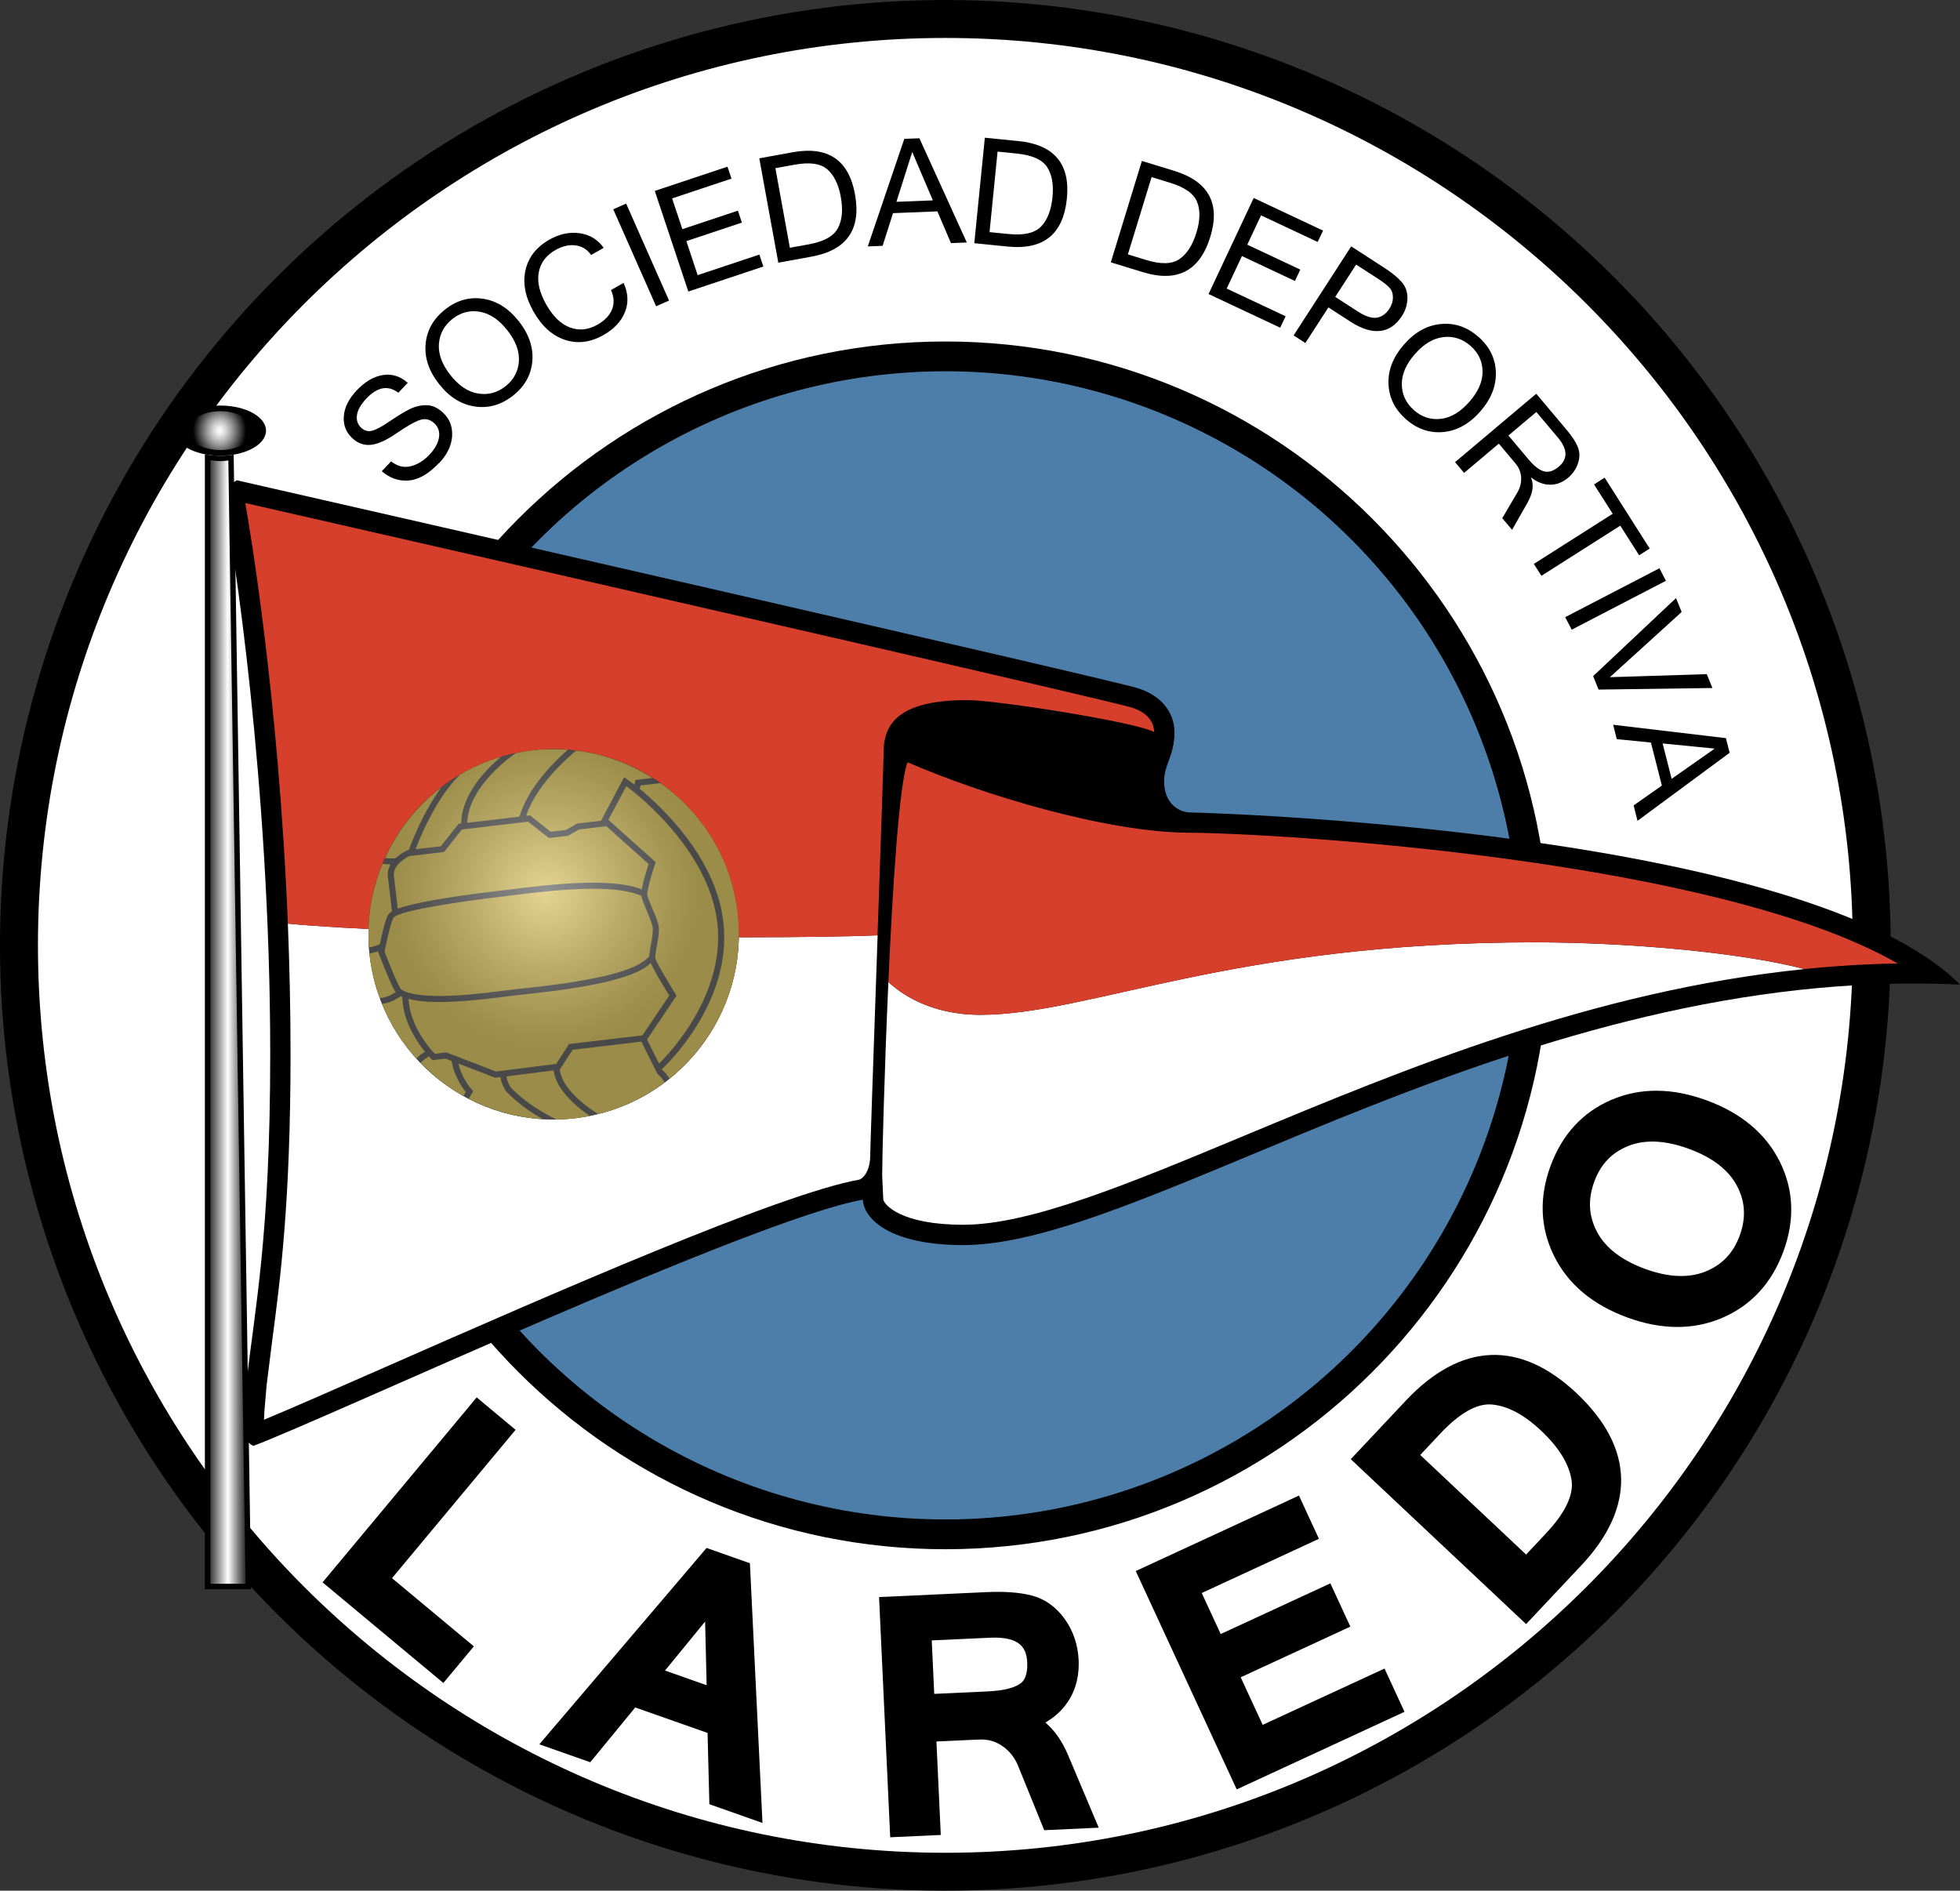 <?xml version="1.0" encoding="UTF-8"?>
<svg id="Layer_2" data-name="Layer 2" xmlns="http://www.w3.org/2000/svg" xmlns:xlink="http://www.w3.org/1999/xlink" viewBox="0 0 410.03 395.53">
  <rect x="0" y="0" width="410.03" height="395.53" fill="#333333" stroke="none"/>
  <defs>
    <style>
      .cls-1 {
        fill: url(#radial-gradient-2);
        opacity: .57;
      }

      .cls-1, .cls-2, .cls-3, .cls-4, .cls-5, .cls-6, .cls-7 {
        stroke-width: 0px;
      }

      .cls-2 {
        fill: url(#linear-gradient);
      }

      .cls-4 {
        fill: #4c7ea9;
      }

      .cls-5 {
        fill: #d73f2d;
      }

      .cls-6 {
        fill: #be9b03;
      }

      .cls-7 {
        fill: #fff;
      }

      .cls-8 {
        fill: url(#radial-gradient);
        stroke: #000;
      }
    </style>
    <linearGradient id="linear-gradient" x1="42.86" y1="213.8" x2="52.53" y2="213.8" gradientUnits="userSpaceOnUse">
      <stop offset="0" stop-color="#000"/>
      <stop offset=".5" stop-color="#fff"/>
      <stop offset=".59" stop-color="#cbcbcb"/>
      <stop offset=".74" stop-color="#757575"/>
      <stop offset=".86" stop-color="#353535"/>
      <stop offset=".95" stop-color="#0e0e0e"/>
      <stop offset="1" stop-color="#000"/>
    </linearGradient>
    <radialGradient id="radial-gradient" cx="45.65" cy="89.89" fx="45.65" fy="89.89" r="7.23" gradientTransform="translate(10.8 11.89) scale(.77 .87)" gradientUnits="userSpaceOnUse">
      <stop offset="0" stop-color="#fff"/>
      <stop offset=".09" stop-color="#f2f2f2"/>
      <stop offset=".26" stop-color="#cfcfcf"/>
      <stop offset=".48" stop-color="#989898"/>
      <stop offset=".75" stop-color="#4c4c4c"/>
      <stop offset="1" stop-color="#000"/>
    </radialGradient>
    <radialGradient id="radial-gradient-2" cx="114.19" cy="186.63" fx="114.19" fy="186.63" r="40.44" gradientUnits="userSpaceOnUse">
      <stop offset="0" stop-color="#fff"/>
      <stop offset=".06" stop-color="#f4f4f4"/>
      <stop offset=".41" stop-color="#b5b5b5"/>
      <stop offset=".67" stop-color="#8e8e8e"/>
      <stop offset=".8" stop-color="gray"/>
    </radialGradient>
  </defs>
  <g id="Layer_1-2" data-name="Layer 1">
    <g>
      <circle class="cls-3" cx="197.76" cy="197.77" r="197.76" transform="translate(-81.92 197.76) rotate(-45)"/>
      <path class="cls-7" d="m197.76,7.94C93.09,7.94,7.94,93.09,7.94,197.77s85.16,189.83,189.83,189.83,189.83-85.16,189.83-189.83S302.44,7.94,197.76,7.94Zm0,316.16c-69.66,0-126.33-56.67-126.33-126.33s56.67-126.33,126.33-126.33,126.33,56.67,126.33,126.33-56.67,126.33-126.33,126.33Z"/>
      <g>
        <path class="cls-3" d="m91.83,96.87c-2.15,2.27-4.27,3.49-6.35,3.65s-3.95-.49-5.61-1.94l1.95-2.06c1.31,1.03,2.67,1.37,4.09,1.02,1.42-.35,2.73-1.15,3.92-2.41,1.13-1.2,1.8-2.39,2-3.58.2-1.19-.12-2.19-.97-2.99-.89-.84-1.89-1.07-3.01-.7-1.12.37-2.75,1.3-4.88,2.77-2.14,1.47-3.93,2.28-5.39,2.43-1.46.14-2.76-.33-3.92-1.43-1.31-1.24-1.88-2.77-1.73-4.61.15-1.84,1.05-3.62,2.69-5.35,1.72-1.82,3.53-2.89,5.43-3.2,1.9-.32,3.65.22,5.25,1.61l-1.97,2.08c-2.15-1.63-4.39-1.22-6.71,1.24-1.12,1.19-1.77,2.32-1.94,3.4s.12,1.96.86,2.67c.67.64,1.43.85,2.26.65.83-.2,2.09-.87,3.76-2.01s3.06-1.98,4.17-2.53c1.11-.55,2.27-.82,3.49-.81s2.37.54,3.47,1.57c1.39,1.31,2.01,2.95,1.89,4.92-.13,1.97-1.03,3.84-2.71,5.62Z"/>
        <path class="cls-3" d="m93.1,64.75c2.44-1.92,5.09-2.68,7.94-2.25,2.85.42,5.35,1.99,7.49,4.7,2.14,2.71,3.08,5.5,2.83,8.37-.25,2.87-1.6,5.27-4.04,7.2-2.45,1.93-5.11,2.69-7.97,2.27-2.86-.42-5.36-1.98-7.49-4.69-2.14-2.71-3.08-5.5-2.82-8.38.26-2.88,1.62-5.28,4.07-7.22Zm12.63,16.07c1.74-1.37,2.68-3.12,2.82-5.23.14-2.11-.67-4.28-2.42-6.5-1.75-2.22-3.67-3.51-5.75-3.87-2.08-.36-3.99.14-5.71,1.49-1.75,1.38-2.7,3.13-2.85,5.25-.15,2.12.66,4.29,2.41,6.51,1.74,2.21,3.66,3.5,5.76,3.85,2.1.36,4.01-.14,5.73-1.5Z"/>
        <path class="cls-3" d="m126.27,70.08c-2.73,1.55-5.42,1.89-8.07,1.02-2.65-.87-4.84-2.84-6.58-5.9-1.74-3.06-2.3-5.96-1.69-8.67.61-2.72,2.28-4.85,5.01-6.4,2.1-1.19,4.21-1.64,6.32-1.34,2.12.3,3.79,1.32,5.03,3.06l-2.63,1.5c-.8-1.16-1.88-1.83-3.24-2.01-1.36-.18-2.77.14-4.21.96-1.96,1.11-3.12,2.66-3.5,4.66-.38,2,.15,4.24,1.56,6.75,1.41,2.49,3.07,4.09,4.97,4.8s3.82.51,5.76-.59c1.51-.86,2.52-1.92,3.03-3.18.51-1.27.44-2.62-.21-4.06l2.63-1.5c.98,2.16,1.07,4.21.28,6.14-.79,1.94-2.28,3.52-4.47,4.76Z"/>
        <path class="cls-3" d="m139.96,62.88l-2.7,1.19-8.97-20.29,2.7-1.19,8.97,20.29Z"/>
        <path class="cls-3" d="m159.69,55.76l-15.69,5.23-7.02-21.05,15.21-5.07.83,2.5-12.42,4.14,2.15,6.43,11.62-3.87.83,2.5-11.62,3.87,2.37,7.12,12.91-4.3.83,2.5Z"/>
        <path class="cls-3" d="m158.85,33.12l6.92-1.26c7.42-1.35,11.78,1.57,13.09,8.77,1.34,7.36-1.7,11.71-9.11,13.06l-6.93,1.26-3.98-21.83Zm6.39,18.71l3.98-.72c3.17-.58,5.19-1.71,6.08-3.39.88-1.68,1.08-3.87.59-6.55-.48-2.61-1.42-4.53-2.82-5.75-1.41-1.22-3.7-1.54-6.88-.96l-3.98.72,3.03,16.65Z"/>
        <path class="cls-3" d="m202.25,50.73l-3.31.13-2.84-6.64-9.28.37-2.18,6.84-3.1.12,7.64-22.5,3.16-.12,9.92,21.81Zm-7.1-8.81l-4.31-10.13-3.31,10.43,7.62-.3Z"/>
        <path class="cls-3" d="m206.03,28.81l7,.7c7.5.75,10.89,4.77,10.16,12.04-.75,7.44-4.87,10.78-12.37,10.03l-7-.7,2.21-22.08Zm.97,19.75l4.02.4c3.2.32,5.46-.21,6.78-1.58,1.31-1.37,2.11-3.42,2.38-6.13.26-2.64-.11-4.74-1.13-6.3-1.02-1.56-3.13-2.5-6.34-2.83l-4.02-.4-1.68,16.84Z"/>
        <path class="cls-3" d="m238.88,33.67l6.73,2.06c7.2,2.21,9.73,6.81,7.59,13.8-2.19,7.15-6.89,9.61-14.09,7.41l-6.73-2.06,6.5-21.21Zm-2.92,19.55l3.86,1.18c3.08.94,5.39.87,6.95-.22,1.56-1.09,2.74-2.94,3.53-5.54.78-2.54.82-4.67.13-6.4s-2.57-3.07-5.66-4.01l-3.86-1.18-4.96,16.17Z"/>
        <path class="cls-3" d="m267.81,68.55l-14.98-7.04,9.44-20.09,14.51,6.82-1.12,2.38-11.85-5.57-2.88,6.14,11.09,5.21-1.12,2.38-11.09-5.21-3.19,6.8,12.32,5.79-1.12,2.38Z"/>
        <path class="cls-3" d="m282.67,51.54l6.95,4.5c1.53.99,2.71,1.95,3.56,2.9.85.95,1.26,2.09,1.25,3.42s-.39,2.59-1.15,3.75c-1.22,1.88-2.74,2.92-4.56,3.12-1.82.2-3.87-.43-6.13-1.89l-4.69-3.03-4.82,7.45-2.46-1.59,12.05-18.63Zm-3.34,10.57l4.72,3.05c1.58,1.02,2.91,1.46,3.96,1.3,1.06-.16,1.95-.8,2.67-1.91.48-.75.72-1.53.72-2.34,0-.82-.24-1.49-.71-2.01-.47-.52-1.25-1.13-2.32-1.83l-4.67-3.02-4.37,6.76Z"/>
        <path class="cls-3" d="m309.27,70.45c2.34,2.05,3.56,4.51,3.66,7.4.1,2.88-.98,5.62-3.25,8.22-2.27,2.59-4.85,4.03-7.72,4.31-2.87.27-5.47-.61-7.81-2.66-2.34-2.05-3.57-4.53-3.68-7.42-.11-2.89.97-5.63,3.24-8.22,2.27-2.6,4.85-4.03,7.73-4.3,2.88-.27,5.49.62,7.83,2.68Zm-13.49,15.35c1.67,1.46,3.56,2.07,5.66,1.82,2.1-.25,4.09-1.44,5.95-3.56,1.86-2.12,2.78-4.25,2.76-6.36-.03-2.12-.86-3.89-2.51-5.34-1.68-1.47-3.57-2.08-5.68-1.84-2.11.24-4.1,1.43-5.96,3.55-1.86,2.12-2.77,4.24-2.74,6.36.03,2.12.87,3.91,2.53,5.36Z"/>
        <path class="cls-3" d="m316.32,110.83l-2.05-2.43,3.18-5.41c.56-.96.82-1.99.77-3.08-.05-1.09-.44-2.07-1.17-2.94l-3.5-4.16-7.26,6.12-1.89-2.25,16.98-14.31,6.33,7.52c1.11,1.31,1.88,2.49,2.33,3.54.45,1.05.48,2.18.11,3.39-.38,1.21-1.08,2.25-2.1,3.12-1.17.99-2.44,1.48-3.8,1.46-1.36-.02-2.66-.51-3.89-1.49l-.05.04c.62,1.5.35,3.26-.79,5.28l-3.19,5.6Zm-.76-19.72l4.23,5.02c1.18,1.4,2.25,2.22,3.22,2.48.97.26,2-.07,3.08-.98,1.93-1.63,1.87-3.65-.17-6.08l-4.52-5.36-5.84,4.92Z"/>
        <path class="cls-3" d="m342.9,116.16l-3.94-6.19-16.5,10.49-1.58-2.49,16.5-10.49-3.91-6.14,2.22-1.41,9.43,14.83-2.22,1.41Z"/>
        <path class="cls-3" d="m328.8,131.73l-1.36-2.62,19.71-10.23,1.36,2.62-19.71,10.23Z"/>
        <path class="cls-3" d="m358.24,143.93l-23.82.33-1.14-2.81,17.34-16.33,1.18,2.91-15.02,13.64,20.28-.64,1.18,2.91Z"/>
        <path class="cls-3" d="m342.56,171.7l-.81-3.21,5.91-4.15-2.29-9-7.14-.71-.76-3.01,23.59,2.8.78,3.06-19.27,14.23Zm7.14-8.77l9.01-6.32-10.89-1.08,1.88,7.39Z"/>
      </g>
      <g>
        <path class="cls-3" d="m98.27,294.08l-30.79,36.95,25.27,21.05,6.38-7.66s-14.31-11.92-17.12-14.27c2.59-3.1,25.85-31.03,25.85-31.03l-8.14-6.79-1.45,1.74Z"/>
        <path class="cls-3" d="m146.8,325.03l-33.97,39.88,10.65,3.75s7.8-9.51,9.41-11.46c2.3.81,12.87,4.54,15.13,5.33.06,2.5.38,14.91.38,14.91l11.11,3.92-2.63-54.33-9.07-3.2-1.01,1.19Zm.71,14.2c.12,5.24.24,10.03.32,13.32-2.88-1.01-5.87-2.07-8.71-3.07,2.06-2.51,5.08-6.2,8.39-10.25Z"/>
        <path class="cls-3" d="m206.41,333.07h0l-22.51,1.04,2.33,50.25,10.58-.49s-.74-16.01-.91-19.55c2.88-.13,8.93-.41,8.93-.41,1.83-.08,3.43.36,4.87,1.37,1.5,1.04,2.57,2.39,3.28,4.12l5.47,13.48,11.4-.53-6.43-15.23c-1.25-2.96-2.86-5.17-4.73-6.77,1.6-.92,2.99-2.08,4.1-3.5,1.91-2.44,2.88-5.37,2.88-8.73,0-.27,0-.55-.02-.82-.15-3.2-1.12-6.08-2.88-8.56-1.83-2.58-4.18-4.25-6.98-4.97-2.49-.64-5.65-.87-9.38-.7Zm.69,9.54c6.63-.31,7.66,2.45,7.79,5.18,0,.19.01.37.01.55,0,2.74-1.03,3.54-1.39,3.81-.87.67-2.75,1.5-6.83,1.69,0,0-8.1.38-11.24.52-.13-2.76-.39-8.43-.52-11.19,3.22-.15,12.17-.56,12.17-.56Z"/>
        <path class="cls-3" d="m269.68,313.83l-32.08,14.83,21.12,45.68,35.1-16.23-4.18-9.05s-22.01,10.17-25.49,11.78c-1.15-2.49-3.45-7.46-4.6-9.95,3.41-1.58,22.94-10.6,22.94-10.6l-4.18-9.05s-19.52,9.03-22.94,10.6c-1.08-2.33-2.89-6.25-3.97-8.58,3.46-1.6,24.52-11.34,24.52-11.34l-4.18-9.05-2.06.95Z"/>
        <path class="cls-3" d="m294.09,293.02l-11.51,12.24,36.68,34.5,11.51-12.24c11.48-12.2,11.14-24.68-.97-36.08-11.88-11.17-24.23-10.62-35.71,1.58Zm7.18,6.92c4.05-4.31,7.68-6.37,10.77-6.12,3.29.26,6.78,2.1,10.36,5.48,3.7,3.48,5.84,6.95,6.36,10.3.05.33.08.67.08,1.02,0,2.92-1.82,6.33-5.42,10.16,0,0-2.51,2.67-4.16,4.43-2.69-2.53-19.46-18.3-22.15-20.83,1.65-1.75,4.16-4.43,4.16-4.43Z"/>
        <path class="cls-3" d="m337.13,230.07h0c-6.04,2.59-10.33,7.25-12.76,13.85-2.43,6.62-2.17,12.97.76,18.87,2.91,5.86,8.05,10.17,15.26,12.81,7.2,2.64,13.9,2.67,19.91.09,6.06-2.6,10.36-7.28,12.79-13.9,2.42-6.6,2.16-12.93-.78-18.81-2.92-5.83-8.05-10.13-15.27-12.78-7.22-2.65-13.92-2.69-19.91-.12Zm6.99,35.37h0c-4.9-1.8-8.28-4.41-10.04-7.76-1.74-3.32-1.92-6.75-.56-10.48,1.34-3.64,3.67-6.09,7.13-7.47,3.5-1.4,7.76-1.19,12.67.61,4.91,1.8,8.29,4.4,10.05,7.74,1.74,3.3,1.93,6.71.57,10.41-1.34,3.66-3.69,6.12-7.17,7.52-3.52,1.41-7.78,1.22-12.66-.57Z"/>
      </g>
      <circle class="cls-4" cx="197.76" cy="197.77" r="120.1"/>
      <path class="cls-3" d="m49.53,100.47c28.35,6.46,182.67,41.67,188.5,43.5,5.83,1.83,7.67,6,7.67,9.17,0,5-2.17,6.67-2.17,10.33,0,4.83,3.33,6.5,5.5,6.5s128.5,3.5,161,36c-91.5-4.25-169.5,54.5-208.5,54.5-16.5,0-21-6.25-21-9.5-22.75,4-111.69,45.55-127.5,51.5-3.25-1.25-1.84-7.41-1.5-13,1.75-15.75,5-30.5,5-69,0-57.25-8-107.25-9.5-115,0-2.5-.01-3.51,2.5-5Z"/>
      <path class="cls-7" d="m321.2,197.13c-63.67,0-93.17,15.17-116.17,15.17-10.59,0-16.79-4.62-19.18-6.87-.84,18.73-1.3,36.77-1.3,40.52,0,0,.22,4.87.23,4.97.15,1.05,3.58,5.3,16.75,5.3,14.06,0,34.79-8.64,58.79-18.64,33.19-13.83,72.93-30.35,117.18-34.85-13.64-3.55-37.38-5.59-56.31-5.59Z"/>
      <path class="cls-5" d="m205.03,212.3c23,0,52.5-15.17,116.17-15.17,18.93,0,42.67,2.04,56.31,5.59,6.4-.65,12.9-1.05,19.49-1.16-37.98-21.83-129.5-27.23-147.98-27.35-17.32,0-43.49-7.92-59.16-14.75-1.74,4.51-3.1,25.63-4.01,45.96,2.39,2.25,8.59,6.87,19.18,6.87Z"/>
      <path class="cls-7" d="m60.22,193.23c.35,8.74.56,17.86.56,27.23,0,30.95-2.12,46.98-3.82,59.86,0,0-1.2,9.58-1.2,9.6-.03.35-.27,3.23-.27,3.23-.11,1.1-.23,2.59-.27,3.86,5.48-2.27,14.31-6.15,24.98-10.84,35.01-15.39,82.96-36.47,99.61-39.4.96-.41,2.24-1.98,2.24-5.15,0-1.33.8-24.29,1.55-45.95-26.68,1.07-98.89-.09-123.35-2.45Z"/>
      <path class="cls-5" d="m183.58,195.68c.66-19.16,1.29-37.3,1.29-38.55,0-6.5,4.33-10.67,17.5-10.67,6,0,35,4.54,39.08,6.67,0-1.09-.46-3.78-4.69-5.11-4.3-1.35-101.94-23.75-185.45-42.79.86,4.83,7.01,40.86,8.91,88,24.46,2.35,96.67,3.52,123.35,2.45Z"/>
      <g>
        <path class="cls-3" d="m46.09,95.34c-1.13,0-2.22-.11-3.23-.31v237.44h9.67l-3.65-237.35c-.88.15-1.82.23-2.79.23Z"/>
        <path class="cls-2" d="m44,331.33h7.38c-.03-2.27-3.57-232.62-3.61-235-.56.05-1.11.14-1.68.14-.7,0-1.4-.12-2.09-.2v235.06Z"/>
        <ellipse class="cls-3" cx="46.09" cy="90.09" rx="9.56" ry="5.25"/>
        <path class="cls-8" d="m38.73,90.09c0-2.52,3.3-4.57,7.36-4.57s7.36,2.04,7.36,4.57-3.3,4.57-7.36,4.57-7.36-2.04-7.36-4.57Z"/>
      </g>
      <g>
        <path class="cls-3" d="m77.35,200c2.51,21.25,21.76,36.44,43.01,33.93,21.25-2.51,36.44-21.77,33.93-43.01-2.51-21.25-21.76-36.44-43.01-33.93-21.25,2.51-36.44,21.76-33.93,43.01Z"/>
        <path class="cls-6" d="m150.06,193.01c1.92,16.31-12.19,29.47-12.19,29.47l-2.51-5.03,6.17-9.15s-4.34-6.95-4.45-7.89c-.11-.95.94-4.69.73-6.48-.21-1.79-2.26-5.59-2.4-6.75-.14-1.16,1.75-6.82,1.75-6.82l-9.89-8.85,3.75-7.05s17.11,12.25,19.04,28.55Z"/>
        <path class="cls-6" d="m83.99,207.05c4.46,2.67,18.66.51,22.65.04,5.68-.67,22.76-2.13,27.99-5.99.37-.27.77-.61,1.18-1,.02-.52.14-1.22.32-2.24.22-1.24.52-2.93.42-3.78-.1-.81-.77-2.41-1.31-3.69-.59-1.4-.96-2.3-1.06-2.96-.12-.05-.23-.12-.35-.17-6.96-2.79-22.23-.47-29.47.39-7.21.85-20.78,2.77-21.99,4.31-.64.62-1.92,7.14-1.92,7.14,0,0,2.9,7.56,3.55,7.95Z"/>
        <path class="cls-6" d="m135.38,202.12c-4.93,3.64-18.87,5.16-26.35,5.98l-2.24.25-1.42.18c-7.41.95-15.34,1.67-19.93.44.04.31.07.63.11.93.68,5.78,5.4,10.55,5.4,10.55l2.42-.29,10.38,4,12.6-1.59,2.7-4.16,15.34-1.81c1.35-2,4.99-7.39,5.62-8.34-2-3.23-3.31-5.52-3.88-6.79l-.76.64Z"/>
        <path class="cls-6" d="m104.2,186.38l2.48-.3c7.87-.98,21.02-2.62,27.57-.02.25-1.47.91-3.64,1.45-5.3-.84-.75-6.43-5.75-8.87-7.94l-.04.03-5.68.67-2.29,1.33-3.99.47-4.35-3.43-13.87,1.64-3.71,4.7-7.25.86s-3.54,1.59-3.25,4.11c.1.85.48,4.1.82,6.91,3.21-1.21,10.22-2.46,20.98-3.73Z"/>
        <path class="cls-6" d="m125.15,233.04c5.14-1.27,9.84-3.55,13.9-6.61l-.72-1.02-.83-.84-3.33-6.66c-3.21.38-13.45,1.59-14.37,1.7-.5.77-2.7,4.15-2.7,4.15.58,4.9,7.91,9.21,8.05,9.29Z"/>
        <path class="cls-6" d="m151.32,192.86c1.98,16.75-11.99,29.99-12.58,30.54l-.27.25c.04.08.07.13.08.16.19.2.76.77.76.77l.75,1.06c10.05-8.09,15.86-21.01,14.24-34.74-1.34-11.34-7.48-20.96-16.14-27.08l-4.16.49-.18.7c4.7,3.88,15.93,14.43,17.51,27.84Z"/>
        <path class="cls-6" d="m110.85,170.57s3.67,2.9,4.35,3.43c.73-.09,2.82-.33,3.21-.38.37-.21,2.29-1.33,2.29-1.33l5.03-.59,4.84-9.11,1.18.84c.09.06.43.31.96.72l.26-.99,3.52-.41c-4.76-3.01-10.18-5.02-15.94-5.73-2.27,1.87-8.36,7.33-10.49,13.65l.78-.09Z"/>
        <path class="cls-6" d="m108.67,170.83l.19-.57c1.96-5.84,7.03-10.88,9.92-13.4-2.46-.19-4.96-.17-7.5.13-1.14.13-2.26.33-3.37.56-.18.12-9.87,6.58-10.17,14.58l10.93-1.29Z"/>
        <path class="cls-6" d="m92.23,177.03c.54-.69,3.71-4.7,3.71-4.7l.53-.06v-.2c.23-6.03,5.23-11.14,8.33-13.74-3.03.9-5.88,2.14-8.53,3.7-.24.21-5.09,4.57-9.34,15.63,1.85-.22,4.7-.55,5.3-.62Z"/>
        <path class="cls-6" d="m82.8,179.5c1.06-.99,2.24-1.53,2.33-1.57l.18-.08s.08,0,.2-.02l.24-.62c2.27-5.91,4.73-9.97,6.61-12.54-5.09,3.9-9.16,9-11.81,14.84.01,0,1.08.17,2.26,0Z"/>
        <path class="cls-6" d="m80.34,180.75l-.31-.05c-2.23,5.39-3.29,11.34-2.85,17.5.85-.12,1.69-.42,2.28-.66,1.18-5.68,1.78-6.27,2.01-6.5l-.11.12c.13-.17.35-.34.64-.51l-.86-7.31c-.1-.88.1-1.66.47-2.34l-.02-.17c-.68,0-1.17-.08-1.25-.09Z"/>
        <path class="cls-6" d="m79.12,199.21l.04-.23c-.63.22-1.25.39-1.8.47h-.06c.02.19.03.36.05.54.36,3.08,1.09,6.02,2.11,8.8,1.23-.1,2.21-.52,3.33-1.23-.53-.77-1.49-2.71-3.53-8.02l-.13-.34Z"/>
        <path class="cls-6" d="m84.11,208.53c-.09-.04-.17-.09-.26-.13l-.38.25c-1.26.8-2.34,1.22-3.54,1.37,1.72,4.25,4.16,8.09,7.17,11.4l.79-.71.99-.7c-1.53-1.9-4.08-5.63-4.59-9.96l-.18-1.52Z"/>
        <path class="cls-6" d="m90.05,221.34s-.16-.17-.34-.37c-.48.35-.97.69-1.02.73-.08.08-.6.53-.7.63,2.64,2.72,5.64,5.07,8.95,6.93l.5-.83s-2.29-2.57-2.98-6.48c-.67-.26-1.14-.44-1.25-.48-.47.06-2.72.32-2.72.32l-.44-.44Z"/>
        <path class="cls-6" d="m115.84,223.92l-9.85,1.25c-.03.37.1,1.05.81,2.27,3.26,3.43,7.41,5.7,9.63,6.76,1.3-.02,2.61-.11,3.92-.26,1.03-.12,2.04-.3,3.03-.5-2.23-1.5-7.04-5.21-7.55-9.51Z"/>
        <path class="cls-6" d="m105.88,228.3l-.1-.11-.08-.13c-.65-1.13-.95-2-.97-2.74l-.82.1-.32.04s-4.62-1.78-7.7-2.96c.75,3.04,2.47,5.06,2.49,5.08l.62.71-.94,1.55c4.73,2.45,9.98,3.96,15.5,4.28-2.3-1.29-5.22-3.23-7.68-5.82Z"/>
        <path class="cls-1" d="m77.35,200c2.51,21.25,21.76,36.44,43.01,33.93,21.25-2.51,36.44-21.77,33.93-43.01-2.51-21.25-21.76-36.44-43.01-33.93-21.25,2.51-36.44,21.76-33.93,43.01Z"/>
      </g>
    </g>
  </g>
</svg>